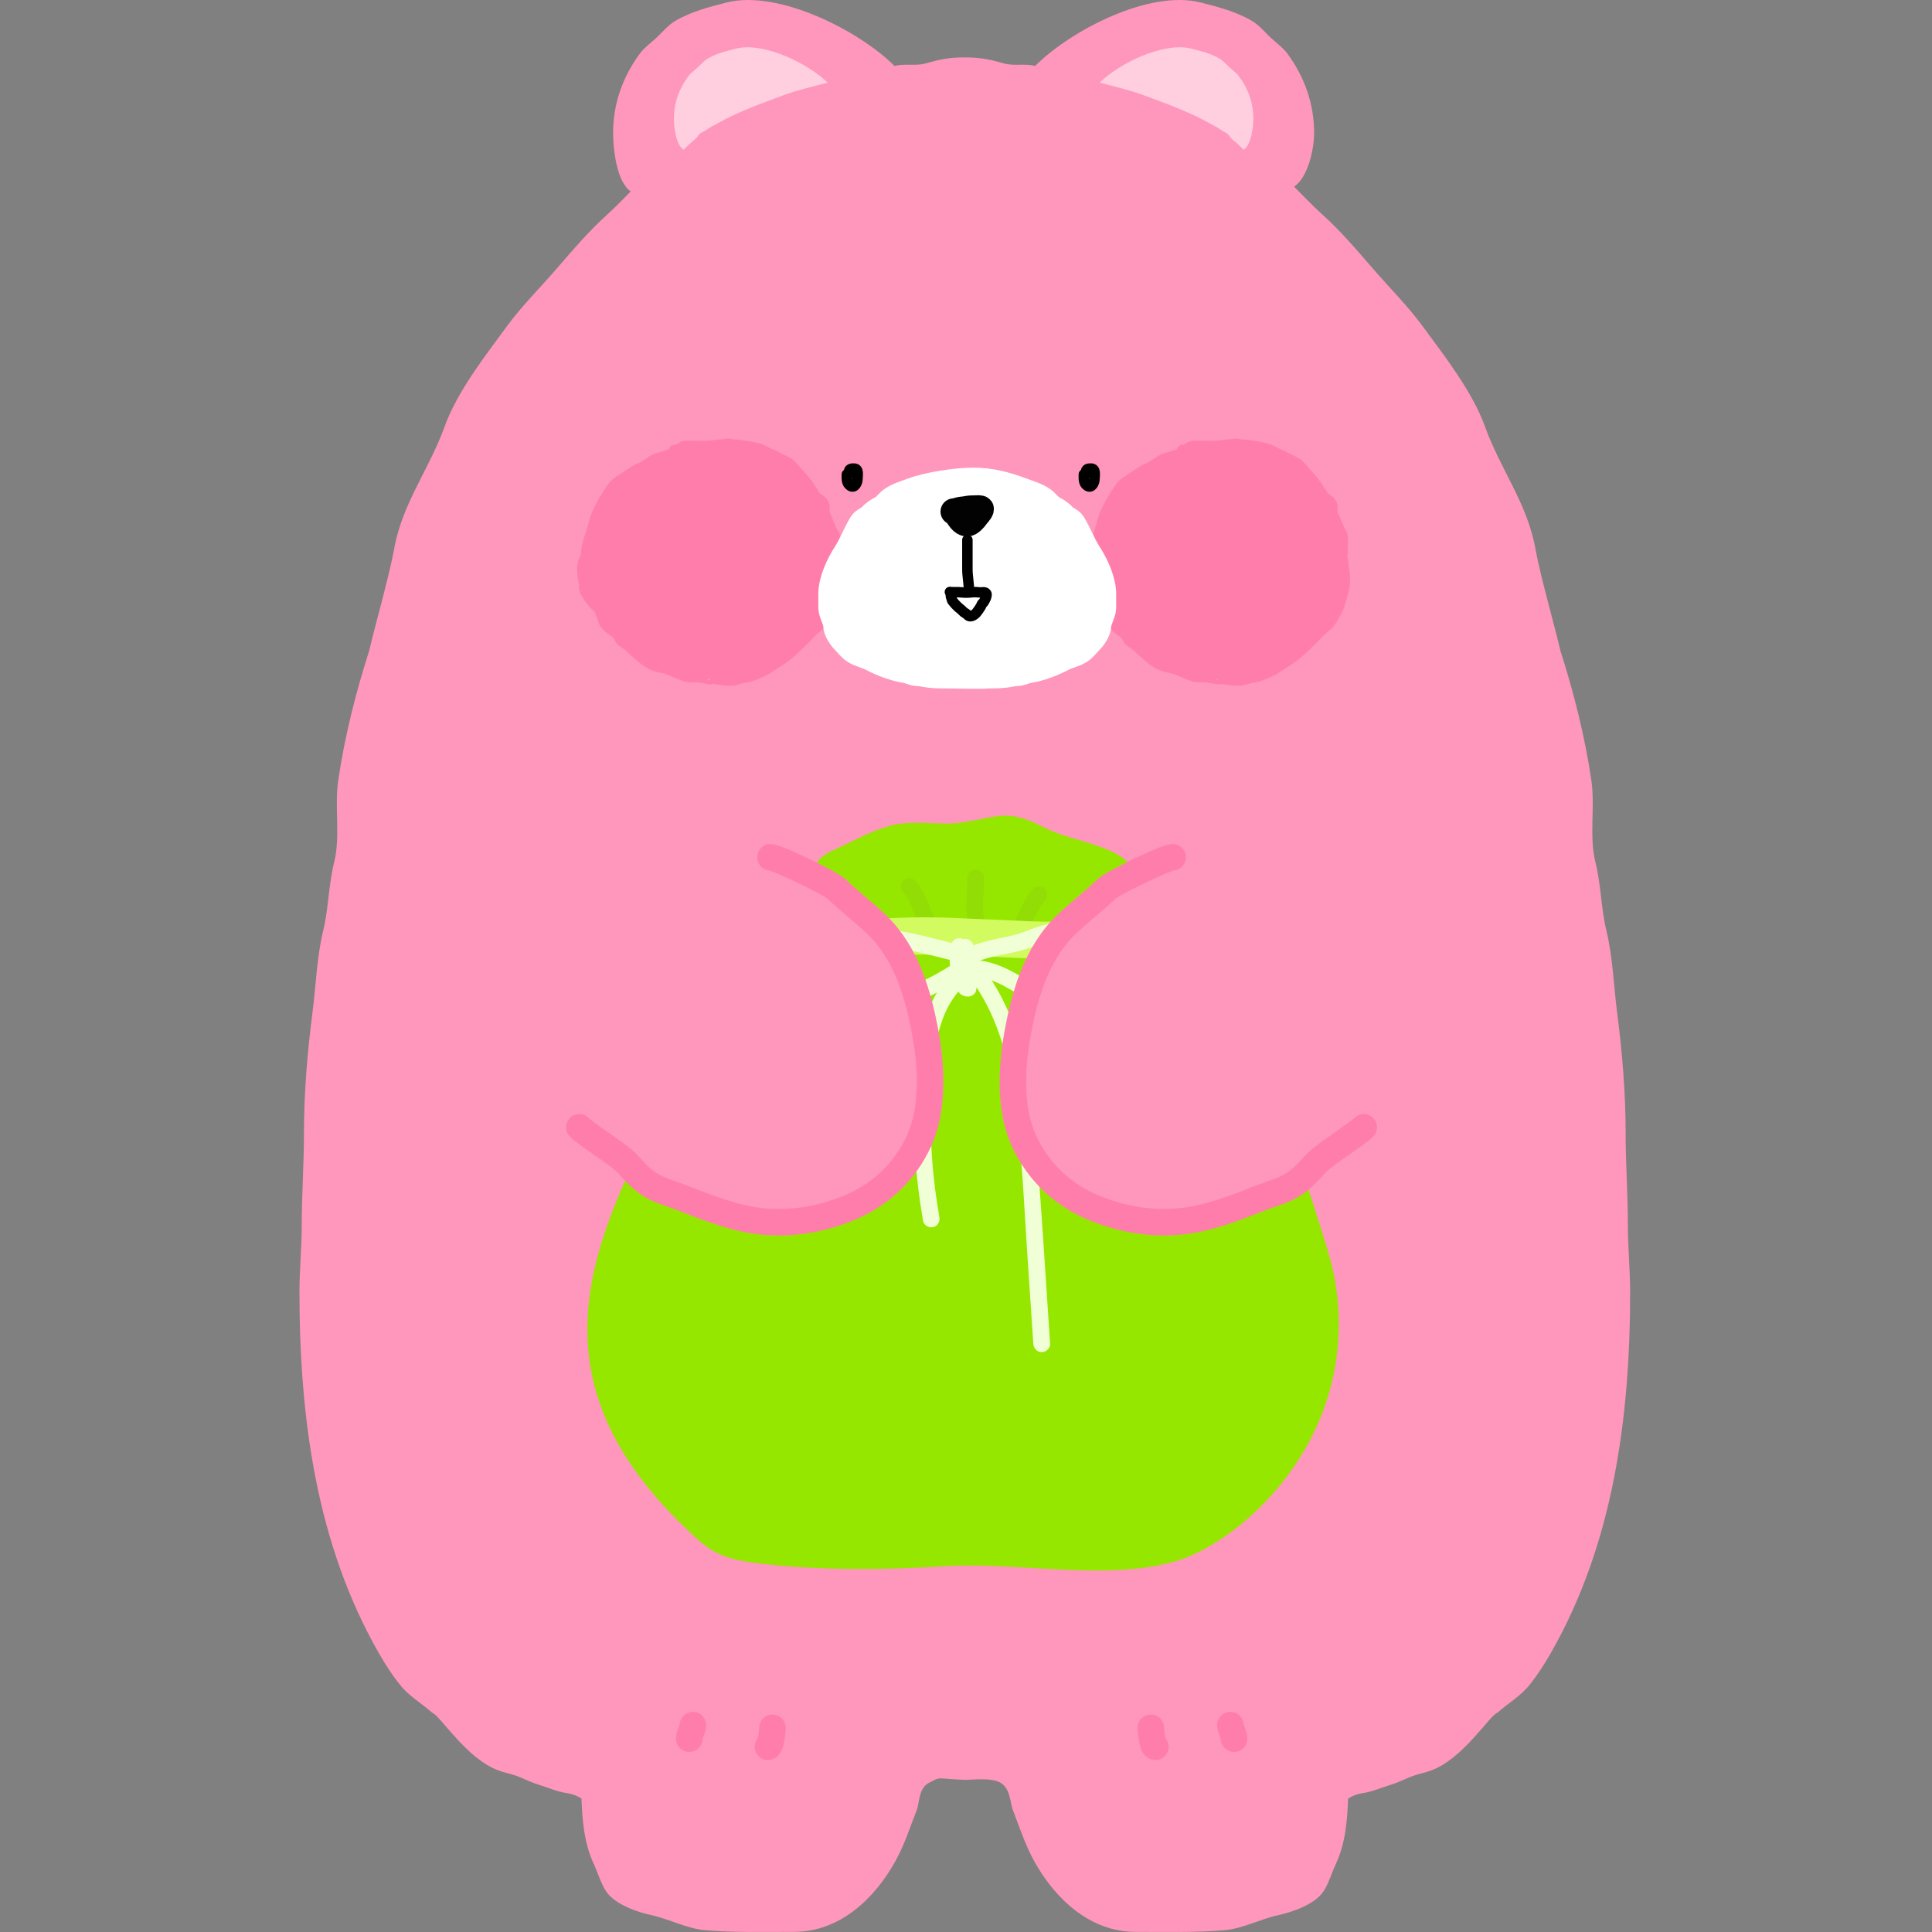 <svg width="200" height="200" viewBox="0 0 200 200" fill="none" xmlns="http://www.w3.org/2000/svg">
<rect x="0" y="0" width="200" height="200" fill="#808080" stroke="none"/>
<path d="M51.604 183.279C48.267 182.051 45.606 177.633 44.739 177.298C43.6 176.285 42.338 175.595 41.376 174.374C40.565 173.347 39.919 172.351 39.267 171.217C32.721 159.834 31 146.687 31 133.726C31 131.576 31.233 129.064 31.233 126.921C31.233 123.697 31.466 120.499 31.466 117.283C31.466 113.156 31.822 108.898 32.346 104.825C32.706 102.024 32.793 99.093 33.458 96.338C34.021 94.007 34.008 91.591 34.596 89.235C35.258 86.589 34.614 83.543 35.011 80.813C35.666 76.295 36.829 71.701 38.219 67.359C38.859 64.609 40.306 59.587 40.803 56.813C41.652 52.085 44.436 48.576 46.022 44.172C47.33 40.538 50.192 36.889 52.451 33.807C54.008 31.685 55.909 29.795 57.634 27.802C59.327 25.845 60.968 23.911 62.901 22.172C63.733 21.423 64.506 20.612 65.294 19.817C63.837 18.846 63.467 15.399 63.467 13.787C63.467 10.761 64.441 7.986 66.24 5.544C66.728 4.882 67.549 4.321 68.146 3.724C68.658 3.213 69.221 2.578 69.841 2.203C71.464 1.222 73.413 0.715 75.214 0.258C80.536 -1.094 88.921 3.15 92.602 6.831C93.643 6.543 94.767 6.866 95.822 6.564C97.246 6.157 98.311 5.927 99.963 5.942C101.549 5.956 102.505 6.157 103.929 6.564C104.985 6.866 106.108 6.543 107.15 6.831C110.831 3.15 118.968 -1.095 124.291 0.257C126.092 0.714 128.04 1.22 129.664 2.202C130.284 2.577 130.847 3.212 131.358 3.723C131.955 4.32 132.777 4.881 133.265 5.543C135.064 7.985 136.038 10.76 136.038 13.786C136.038 15.398 135.42 18.352 133.963 19.323C134.926 20.272 135.846 21.267 136.851 22.172C138.784 23.911 140.424 25.845 142.118 27.802C143.843 29.795 145.744 31.685 147.3 33.807C149.56 36.889 152.421 40.538 153.73 44.172C155.315 48.576 158.1 52.085 158.948 56.813C159.446 59.587 160.892 64.609 161.533 67.359C162.922 71.701 164.085 76.295 164.741 80.813C165.137 83.543 164.494 86.589 165.155 89.235C165.744 91.591 165.731 94.007 166.294 96.338C166.959 99.093 167.046 102.024 167.406 104.825C167.93 108.898 168.286 113.156 168.286 117.283C168.286 120.499 168.519 123.697 168.519 126.921C168.519 129.064 168.752 131.576 168.752 133.726C168.752 146.687 167.03 159.834 160.485 171.217C159.833 172.351 159.187 173.347 158.376 174.374C157.413 175.595 156.152 176.285 155.013 177.298C154.146 177.633 151.484 182.051 148.147 183.279C147.53 183.507 147.072 183.581 146.532 183.756C145.655 184.04 144.854 184.495 143.963 184.762C143.041 185.039 142.097 185.468 141.141 185.61C140.57 185.694 140.034 185.874 139.557 186.192C139.473 188.407 139.293 190.785 138.301 192.921C137.893 193.797 137.533 195.005 137.007 195.794C136.108 197.143 133.813 197.932 132.323 198.256C130.456 198.662 128.648 199.658 126.729 199.818C123.707 200.069 120.582 199.987 117.548 199.987C112.862 199.987 109.25 196.607 107.073 192.689C106.106 190.947 105.54 189.139 104.825 187.3C104.588 186.689 104.6 185.19 103.612 184.57C102.669 183.978 100.494 184.253 99.992 184.253C96.775 184.141 97.544 183.845 96.14 184.57C95.103 185.105 95.164 186.689 94.927 187.3C94.212 189.139 93.646 190.947 92.678 192.689C90.502 196.607 86.889 199.987 82.204 199.987C79.169 199.987 76.045 200.069 73.023 199.818C71.104 199.658 69.296 198.662 67.429 198.256C65.939 197.932 63.644 197.143 62.745 195.794C62.219 195.005 61.858 193.797 61.451 192.921C60.458 190.785 60.279 188.407 60.195 186.192C59.718 185.874 59.181 185.694 58.611 185.61C57.655 185.468 56.711 185.039 55.788 184.762C54.898 184.495 54.096 184.04 53.22 183.756C52.679 183.581 52.221 183.507 51.604 183.279Z" fill="#FF96BB"/>
<path d="M83.629 50.158C83.924 50.585 84.197 51.028 84.481 51.462C84.801 51.63 85.321 52.044 85.346 52.395C85.362 52.623 85.349 52.841 85.316 53.052C85.307 53.111 85.452 53.37 85.484 53.438C85.566 53.614 85.628 53.76 85.683 53.949C85.761 54.211 85.956 54.431 86.001 54.708C86.044 54.974 86.299 55.143 86.377 55.396C86.45 55.631 86.377 57.044 86.38 57.278C86.279 57.461 86.304 57.566 86.365 57.759C86.491 58.153 86.429 58.566 86.532 58.958C86.617 59.283 86.606 59.687 86.621 60.02C86.656 60.793 86.341 61.526 86.17 62.275C85.977 63.12 85.507 63.765 85.055 64.487C84.935 64.68 84.667 64.836 84.498 64.989C84.239 65.224 83.963 65.472 83.729 65.731C83.433 66.059 83.085 66.382 82.766 66.689C82.159 67.274 81.569 67.837 80.859 68.3L79.348 69.288C78.951 69.547 78.577 69.636 78.153 69.833C77.819 69.988 77.388 70.097 77.026 70.147C76.66 70.198 76.31 70.375 75.931 70.423C75.405 70.49 74.79 70.404 74.262 70.316C74.189 70.304 73.835 70.228 73.838 70.24C73.839 70.243 73.614 70.309 73.586 70.307C73.099 70.267 72.621 70.117 72.12 70.091C71.771 70.073 71.276 70.113 70.943 70.011C70.725 69.944 70.519 69.827 70.3 69.753C69.761 69.573 69.266 69.263 68.702 69.153C68.291 69.073 67.924 69.005 67.541 68.831C66.893 68.536 66.32 68.005 65.784 67.534C65.478 67.265 65.187 66.947 64.856 66.711C64.682 66.587 64.427 66.46 64.284 66.301C64.1 66.096 64.116 65.856 63.897 65.665C63.389 65.221 62.941 65.051 62.572 64.487C62.377 64.187 62.159 63.119 61.913 62.864C61.819 62.767 61.679 62.761 61.583 62.657C61.474 62.539 61.393 62.399 61.284 62.28C61.056 62.033 60.889 61.732 60.706 61.452C60.505 61.144 60.432 60.926 60.497 60.573C60.551 60.276 60.431 60.328 60.391 60.037C60.33 59.592 60.239 59.15 60.294 58.695C60.332 58.377 60.387 58.121 60.519 57.834C60.588 57.682 60.712 57.678 60.691 57.501C60.66 57.227 60.718 56.836 60.775 56.566C60.909 55.926 61.161 55.327 61.34 54.702C61.462 54.273 61.565 53.801 61.73 53.392C62.156 52.338 62.744 51.362 63.397 50.43C63.627 50.103 63.877 49.938 64.209 49.721C64.757 49.363 65.299 48.993 65.854 48.646C66.104 48.49 66.399 48.437 66.65 48.273L67.19 47.92C67.489 47.725 67.772 47.479 68.129 47.416C68.519 47.348 68.912 47.185 69.289 47.06C69.486 46.995 69.708 47.006 69.863 46.827C69.919 46.763 69.723 46.639 69.792 46.593C69.882 46.535 70.013 46.652 70.116 46.593C70.36 46.452 70.573 46.241 70.856 46.183C71.037 46.146 71.347 46.149 71.529 46.182C71.696 46.212 71.814 46.139 71.978 46.148C72.189 46.16 72.4 46.196 72.613 46.188C73.028 46.172 73.413 46.18 73.826 46.111C74.097 46.065 74.37 46.037 74.646 46.029C74.905 46.022 75.258 45.907 75.51 45.96C75.943 46.051 76.391 46.053 76.832 46.12C77.437 46.211 78.088 46.299 78.671 46.49C79.085 46.627 79.48 46.896 79.886 47.065C80.013 47.117 80.148 47.138 80.262 47.217C80.798 47.588 81.634 47.779 82.049 48.299C82.555 48.933 83.165 49.487 83.629 50.158Z" fill="#FF7DAB" stroke="#FF7DAB" stroke-width="1.083" stroke-linecap="round"/>
<path d="M136.217 50.158C136.512 50.585 136.785 51.028 137.069 51.462C137.389 51.63 137.909 52.044 137.934 52.395C137.95 52.623 137.937 52.841 137.904 53.052C137.895 53.111 138.04 53.37 138.071 53.438C138.153 53.614 138.215 53.76 138.271 53.949C138.349 54.211 138.544 54.431 138.589 54.708C138.632 54.974 138.887 55.143 138.965 55.396C139.038 55.631 138.965 57.044 138.968 57.278C138.867 57.461 138.892 57.566 138.953 57.759C139.079 58.153 139.017 58.566 139.12 58.958C139.205 59.283 139.194 59.687 139.209 60.02C139.243 60.793 138.929 61.526 138.758 62.275C138.564 63.12 138.094 63.765 137.643 64.487C137.523 64.68 137.254 64.836 137.086 64.989C136.827 65.224 136.55 65.472 136.316 65.731C136.021 66.059 135.673 66.382 135.354 66.689C134.747 67.274 134.157 67.837 133.447 68.3L131.936 69.288C131.538 69.547 131.165 69.636 130.741 69.833C130.406 69.988 129.976 70.097 129.614 70.147C129.248 70.198 128.897 70.375 128.519 70.423C127.993 70.49 127.378 70.404 126.849 70.316C126.777 70.304 126.423 70.228 126.426 70.24C126.427 70.243 126.201 70.309 126.173 70.307C125.686 70.267 125.209 70.117 124.708 70.091C124.359 70.073 123.864 70.113 123.531 70.011C123.313 69.944 123.106 69.827 122.888 69.753C122.349 69.573 121.854 69.263 121.29 69.153C120.879 69.073 120.511 69.005 120.129 68.831C119.481 68.536 118.908 68.005 118.372 67.534C118.066 67.265 117.775 66.947 117.444 66.711C117.27 66.587 117.015 66.46 116.872 66.301C116.688 66.096 116.704 65.856 116.485 65.665C115.977 65.221 115.529 65.051 115.16 64.487C114.965 64.187 114.747 63.119 114.501 62.864C114.407 62.767 114.267 62.761 114.171 62.657C114.062 62.539 113.981 62.399 113.872 62.28C113.644 62.033 113.477 61.732 113.294 61.452C113.093 61.144 113.02 60.926 113.085 60.573C113.139 60.276 113.018 60.328 112.979 60.037C112.918 59.592 112.826 59.15 112.882 58.695C112.92 58.377 112.975 58.121 113.107 57.834C113.176 57.682 113.3 57.678 113.279 57.501C113.248 57.227 113.306 56.836 113.363 56.566C113.497 55.926 113.749 55.327 113.928 54.702C114.05 54.273 114.153 53.801 114.318 53.392C114.744 52.338 115.332 51.362 115.985 50.43C116.215 50.103 116.464 49.938 116.797 49.721C117.345 49.363 117.887 48.993 118.442 48.646C118.692 48.49 118.987 48.437 119.238 48.273L119.778 47.92C120.076 47.725 120.36 47.479 120.716 47.416C121.107 47.348 121.499 47.185 121.877 47.06C122.074 46.995 122.296 47.006 122.451 46.827C122.506 46.763 122.311 46.639 122.38 46.593C122.47 46.535 122.601 46.652 122.704 46.593C122.948 46.452 123.161 46.241 123.444 46.183C123.625 46.146 123.935 46.149 124.117 46.182C124.284 46.212 124.402 46.139 124.566 46.148C124.777 46.16 124.988 46.196 125.201 46.188C125.615 46.172 126.001 46.18 126.413 46.111C126.685 46.065 126.958 46.037 127.234 46.029C127.493 46.022 127.846 45.907 128.098 45.96C128.531 46.051 128.978 46.053 129.42 46.12C130.025 46.211 130.675 46.299 131.258 46.49C131.673 46.627 132.068 46.896 132.474 47.065C132.601 47.117 132.736 47.138 132.85 47.217C133.386 47.588 134.222 47.779 134.637 48.299C135.143 48.933 135.753 49.487 136.217 50.158Z" fill="#FF7DAB" stroke="#FF7DAB" stroke-width="1.083" stroke-linecap="round"/>
<path d="M112.817 66.346C113.169 65.995 113.671 65.264 113.671 64.749C113.671 64.255 114.174 63.423 114.174 62.946V61.499C114.174 60.121 113.413 58.471 112.676 57.333C112.049 56.364 111.645 55.248 111.048 54.253C110.815 53.864 110.298 53.752 110.013 53.418C109.744 53.103 109.343 52.867 108.978 52.675C108.555 52.451 108.308 52.007 107.892 51.73C107.256 51.305 106.562 51.114 105.852 50.846C104.209 50.224 102.558 49.78 100.787 49.78C99.016 49.78 96.049 50.224 94.406 50.846C93.696 51.114 93.003 51.305 92.366 51.73C91.951 52.007 91.704 52.451 91.281 52.675C90.915 52.867 90.515 53.103 90.245 53.418C89.961 53.752 89.443 53.864 89.21 54.253C88.613 55.248 88.209 56.364 87.582 57.333C86.845 58.471 86.085 60.121 86.085 61.499V62.946C86.085 63.423 86.588 64.255 86.588 64.749C86.588 65.264 87.09 65.995 87.441 66.346C87.781 66.686 88.072 67.103 88.485 67.363C89.015 67.697 89.668 67.81 90.223 68.098C91.326 68.67 92.531 69.141 93.759 69.342C94.19 69.412 94.538 69.636 94.984 69.65C95.388 69.663 95.787 69.771 96.187 69.818C96.818 69.893 97.433 69.896 98.07 69.896C98.368 69.896 102.067 69.978 102.188 69.896C102.826 69.896 103.441 69.893 104.071 69.818C104.471 69.771 104.871 69.663 105.274 69.65C105.72 69.636 106.069 69.412 106.5 69.342C107.727 69.141 108.932 68.67 110.035 68.098C110.591 67.81 111.244 67.697 111.773 67.363C112.187 67.103 112.478 66.686 112.817 66.346Z" fill="white" stroke="white" stroke-width="2.744" stroke-linecap="round"/>
<path d="M98.733 52.961C98.924 52.951 99.101 52.88 99.283 52.833C99.525 52.77 99.775 52.778 100.016 52.725C100.33 52.657 100.686 52.647 101.008 52.647C101.1 52.647 101.556 52.599 101.52 52.711C101.423 53.014 101.185 53.197 101.014 53.444C100.838 53.698 100.419 54.165 100.121 54.165C99.622 54.165 99.296 53.543 99.047 53.17" stroke="#020202" stroke-width="2.744" stroke-linecap="round"/>
<path d="M87.665 49.108C87.665 49.54 87.617 50.031 88.016 50.287C88.498 50.597 88.769 49.931 88.769 49.562C88.769 49.17 88.93 48.506 88.395 48.506C87.952 48.506 87.866 48.6 87.866 49.058" stroke="black" stroke-width="1.083" stroke-linecap="round"/>
<path d="M112.2 49.108C112.2 49.54 112.152 50.031 112.551 50.287C113.033 50.597 113.304 49.931 113.304 49.562C113.304 49.17 113.465 48.506 112.93 48.506C112.487 48.506 112.401 48.6 112.401 49.058" stroke="black" stroke-width="1.083" stroke-linecap="round"/>
<path d="M100.144 55.895C100.144 56.9 100.144 57.905 100.144 58.91C100.144 59.679 100.312 60.429 100.312 61.205" stroke="black" stroke-width="1.083" stroke-linecap="round"/>
<path d="M81.101 9.862C82.595 9.309 84.126 8.972 85.677 8.553C83.667 6.582 79.087 4.31 76.18 5.034C75.196 5.279 74.132 5.55 73.245 6.075C72.907 6.276 72.599 6.616 72.32 6.89C71.994 7.209 71.545 7.51 71.278 7.864C70.296 9.171 69.764 10.657 69.764 12.277C69.764 13.14 69.966 14.985 70.762 15.505C71.144 15.127 71.532 14.756 71.954 14.419C72.164 14.253 72.254 13.997 72.464 13.83C72.671 13.664 72.938 13.591 73.151 13.428C73.486 13.173 73.834 13.023 74.196 12.818C76.379 11.582 78.754 10.731 81.101 9.862Z" fill="#FFCFE0"/>
<path d="M118.408 9.862C116.914 9.309 115.383 8.972 113.832 8.553C115.842 6.582 120.422 4.31 123.329 5.034C124.312 5.279 125.377 5.55 126.263 6.075C126.602 6.276 126.91 6.616 127.189 6.89C127.515 7.209 127.964 7.51 128.23 7.864C129.213 9.171 129.745 10.657 129.745 12.277C129.745 13.14 129.543 14.985 128.747 15.505C128.365 15.127 127.976 14.756 127.554 14.419C127.345 14.253 127.255 13.997 127.045 13.83C126.838 13.664 126.571 13.591 126.357 13.428C126.023 13.173 125.674 13.023 125.313 12.818C123.129 11.582 120.755 10.731 118.408 9.862Z" fill="#FFCFE0"/>
<path d="M71.728 178.585C71.701 179.075 71.353 179.506 71.353 179.989" stroke="#FF7DAB" stroke-width="2.744" stroke-linecap="round"/>
<path d="M79.964 178.865C79.964 179.137 79.803 180.831 79.496 180.831" stroke="#FF7DAB" stroke-width="2.744" stroke-linecap="round"/>
<path d="M127.372 178.585C127.399 179.075 127.746 179.506 127.746 179.989" stroke="#FF7DAB" stroke-width="2.744" stroke-linecap="round"/>
<path d="M119.136 178.865C119.136 179.137 119.297 180.831 119.604 180.831" stroke="#FF7DAB" stroke-width="2.744" stroke-linecap="round"/>
<path d="M98.332 61.281L98.406 60.744C98.145 60.709 97.896 60.866 97.816 61.117C97.737 61.369 97.85 61.641 98.084 61.762L98.332 61.281ZM99.526 61.322L99.469 61.86L99.526 61.322ZM100.657 61.306L100.726 61.843L100.657 61.306ZM101.493 61.332L101.516 60.791L101.493 61.332ZM102.029 61.373L102.362 60.946L102.029 61.373ZM101.91 62.19L101.418 61.963L101.91 62.19ZM101.723 62.445L101.381 62.026L101.723 62.445ZM101.53 62.783L102.001 63.05L101.53 62.783ZM101.114 63.386L101.544 63.715L101.114 63.386ZM100.214 63.704L100.573 63.299L100.214 63.704ZM99.885 63.446L99.637 63.927L99.885 63.446ZM99.407 63.032L99.721 62.591L99.407 63.032ZM98.946 62.615L99.337 62.24L98.946 62.615ZM98.6 62.202L98.162 62.522L98.6 62.202ZM98.46 61.822L97.978 62.069L98.46 61.822ZM98.259 61.817C98.502 61.85 98.737 61.849 98.934 61.847C99.143 61.846 99.308 61.843 99.469 61.86L99.582 60.783C99.347 60.758 99.114 60.763 98.924 60.764C98.723 60.766 98.561 60.766 98.406 60.744L98.259 61.817ZM99.469 61.86C99.884 61.904 100.317 61.895 100.726 61.843L100.588 60.769C100.257 60.811 99.908 60.817 99.582 60.783L99.469 61.86ZM100.726 61.843C100.813 61.832 100.912 61.833 101.039 61.841C101.14 61.848 101.33 61.867 101.469 61.873L101.516 60.791C101.379 60.785 101.289 60.773 101.112 60.761C100.959 60.75 100.779 60.744 100.588 60.769L100.726 61.843ZM101.469 61.873C101.549 61.876 101.627 61.869 101.671 61.865C101.728 61.859 101.757 61.856 101.788 61.855C101.817 61.854 101.82 61.856 101.808 61.854C101.793 61.851 101.747 61.84 101.696 61.8L102.362 60.946C102.128 60.764 101.857 60.768 101.743 60.773C101.676 60.776 101.607 60.783 101.571 60.786C101.522 60.791 101.513 60.791 101.516 60.791L101.469 61.873ZM101.696 61.8C101.703 61.806 101.678 61.788 101.65 61.745C101.635 61.722 101.621 61.694 101.61 61.663C101.599 61.631 101.594 61.602 101.591 61.577C101.587 61.534 101.593 61.508 101.59 61.528C101.589 61.537 101.587 61.547 101.583 61.568C101.58 61.587 101.576 61.611 101.571 61.639L102.641 61.806C102.644 61.791 102.646 61.776 102.65 61.757C102.653 61.741 102.657 61.717 102.66 61.694C102.667 61.65 102.679 61.568 102.669 61.472C102.645 61.22 102.5 61.054 102.362 60.946L101.696 61.8ZM101.571 61.639C101.569 61.656 101.563 61.677 101.54 61.724C101.526 61.752 101.512 61.778 101.49 61.82C101.469 61.859 101.444 61.908 101.418 61.963L102.401 62.417C102.414 62.391 102.428 62.363 102.447 62.327C102.464 62.295 102.489 62.248 102.512 62.202C102.561 62.101 102.616 61.971 102.641 61.806L101.571 61.639ZM101.418 61.963C101.412 61.976 101.402 61.995 101.389 62.013C101.383 62.021 101.378 62.027 101.375 62.03C101.372 62.034 101.373 62.031 101.381 62.026L102.066 62.864C102.224 62.735 102.339 62.552 102.401 62.417L101.418 61.963ZM101.381 62.026C101.231 62.147 101.157 62.296 101.12 62.378C101.103 62.415 101.082 62.465 101.075 62.481C101.07 62.493 101.066 62.501 101.064 62.508C101.061 62.514 101.059 62.516 101.059 62.516L102.001 63.05C102.032 62.995 102.055 62.944 102.071 62.908C102.078 62.892 102.086 62.871 102.091 62.86C102.097 62.846 102.101 62.837 102.105 62.828C102.122 62.79 102.113 62.826 102.066 62.864L101.381 62.026ZM101.059 62.516C100.956 62.699 100.837 62.856 100.683 63.058L101.544 63.715C101.694 63.518 101.856 63.306 102.001 63.05L101.059 62.516ZM100.683 63.058C100.662 63.086 100.627 63.123 100.583 63.16C100.54 63.197 100.498 63.224 100.465 63.24C100.429 63.257 100.426 63.25 100.45 63.251C100.464 63.251 100.486 63.253 100.511 63.263C100.537 63.272 100.558 63.286 100.573 63.299L99.854 64.109C100.23 64.442 100.677 64.338 100.928 64.219C101.186 64.097 101.407 63.895 101.544 63.715L100.683 63.058ZM100.573 63.299C100.514 63.246 100.341 63.071 100.134 62.965L99.637 63.927C99.686 63.953 99.71 63.981 99.854 64.109L100.573 63.299ZM100.134 62.965C100.125 62.96 100.101 62.944 100.027 62.869C99.972 62.813 99.856 62.687 99.721 62.591L99.093 63.474C99.13 63.499 99.16 63.532 99.255 63.629C99.331 63.706 99.46 63.836 99.637 63.927L100.134 62.965ZM99.721 62.591C99.608 62.51 99.467 62.376 99.337 62.24L98.555 62.989C98.693 63.134 98.892 63.331 99.093 63.474L99.721 62.591ZM99.337 62.24C99.235 62.134 99.123 62.001 99.037 61.883L98.162 62.522C98.279 62.681 98.422 62.85 98.555 62.989L99.337 62.24ZM99.037 61.883C99.06 61.915 99.061 61.94 99.047 61.882C99.042 61.865 99.029 61.811 99.016 61.766C99.001 61.714 98.979 61.647 98.942 61.575L97.978 62.069C97.974 62.061 97.972 62.048 97.996 62.147C98.015 62.22 98.054 62.373 98.162 62.522L99.037 61.883ZM98.942 61.575C98.96 61.611 98.969 61.639 98.973 61.652C98.977 61.666 98.979 61.676 98.979 61.678C98.98 61.681 98.979 61.675 98.977 61.656C98.975 61.636 98.973 61.615 98.97 61.584C98.968 61.556 98.965 61.522 98.961 61.486C98.955 61.421 98.942 61.322 98.914 61.224C98.899 61.175 98.874 61.106 98.831 61.035C98.788 60.965 98.711 60.867 98.581 60.8L98.084 61.762C97.983 61.71 97.93 61.637 97.907 61.6C97.884 61.562 97.876 61.535 97.875 61.532C97.874 61.529 97.879 61.545 97.884 61.598C97.886 61.621 97.889 61.645 97.891 61.674C97.893 61.7 97.896 61.733 97.899 61.765C97.902 61.795 97.907 61.835 97.914 61.876C97.918 61.897 97.924 61.924 97.933 61.953C97.941 61.981 97.954 62.023 97.978 62.069L98.942 61.575Z" fill="black"/>
<g clip-path="url(#clip0_1475_24619)">
<path d="M136.514 126.45C135.517 123.279 134.76 120.849 133.56 117.827C132.374 114.842 130.052 111.701 127.889 109.354C125.687 106.964 123.119 104.886 120.524 102.951C119.657 102.306 118.411 101.618 117.531 100.993C116.939 100.574 116.687 100.245 116.046 99.883C115.83 99.76 114.328 97.988 114.345 97.706C114.414 96.589 115.308 94.577 116.099 93.899C116.747 93.344 117.185 92.393 117.401 91.579C117.783 90.133 116.793 89.052 115.604 88.411C113.225 87.131 110.414 86.855 108.003 85.612C106.554 84.864 105.092 84.289 103.438 84.472C101.604 84.674 99.85 85.273 97.986 85.256C95.969 85.24 93.916 84.957 91.946 85.535C89.873 86.144 88.079 87.204 86.106 88.088C84.654 88.74 83.966 89.757 84.335 91.2C84.767 92.892 86.823 94.867 87.604 96.539H87.574C87.342 97.499 88.186 98.168 87.222 98.37L86.92 98.503C83.442 99.364 78.604 102.506 76.329 105.065C72.133 109.783 68.874 113.629 66.04 119.416C59.492 132.786 57.017 144.923 71.133 158.346C72.043 159.211 72.953 160.098 74.063 160.68C75.465 161.415 77.063 161.667 78.634 161.85C85.119 162.611 91.508 162.522 98.003 162.126C105.431 161.677 114.544 163.718 121.763 161.598C128.245 159.693 139.999 149.594 138.451 134.372C138.261 132.504 137.956 131.157 137.414 129.356C137.125 128.395 136.829 127.424 136.52 126.447L136.514 126.45Z" fill="#96E700"/>
<path d="M106.523 96.426C106.57 96.29 106.62 96.157 106.669 96.024C106.719 95.891 106.772 95.758 106.829 95.625C106.849 95.578 106.869 95.532 106.889 95.482C106.945 95.346 106.802 95.685 106.865 95.538C106.905 95.445 106.945 95.356 106.985 95.263C107.158 94.877 107.344 94.498 107.553 94.129C107.659 93.939 107.776 93.753 107.899 93.57C107.925 93.534 107.949 93.497 107.975 93.461C108.015 93.404 108.158 93.245 107.972 93.461C108.035 93.388 108.095 93.311 108.161 93.238C108.467 92.902 108.517 92.337 108.161 92.011C107.829 91.706 107.261 91.652 106.935 92.011C106.311 92.703 105.869 93.544 105.49 94.388C105.261 94.903 105.038 95.429 104.856 95.964C104.709 96.393 105.025 96.931 105.46 97.031C105.942 97.141 106.37 96.885 106.527 96.426H106.523Z" fill="#92DD05"/>
<path d="M93.505 92.386C93.561 92.439 93.615 92.496 93.668 92.552C93.698 92.586 93.724 92.619 93.751 92.649C93.827 92.735 93.724 92.626 93.708 92.596C93.784 92.735 93.89 92.865 93.97 93.005C94.05 93.144 94.113 93.281 94.179 93.423C94.196 93.463 94.216 93.503 94.233 93.543C94.279 93.65 94.219 93.516 94.206 93.48C94.236 93.563 94.272 93.643 94.306 93.726C94.568 94.391 94.807 95.072 95.186 95.681C95.429 96.066 95.97 96.252 96.372 95.993C96.774 95.734 96.94 95.219 96.684 94.806C96.595 94.663 96.512 94.517 96.439 94.364C96.402 94.291 96.369 94.221 96.335 94.148C96.316 94.108 96.299 94.068 96.282 94.025C96.229 93.899 96.282 93.989 96.296 94.062C96.259 93.902 96.166 93.743 96.106 93.59C96.046 93.437 95.983 93.274 95.92 93.118C95.628 92.403 95.299 91.705 94.734 91.16C94.409 90.844 93.827 90.811 93.508 91.16C93.189 91.509 93.159 92.05 93.508 92.386H93.505Z" fill="#92DD05"/>
<path d="M100.126 90.867C100.126 92.32 99.94 93.796 100.126 95.245C100.156 95.485 100.202 95.681 100.378 95.86C100.528 96.01 100.777 96.123 100.993 96.113C101.411 96.093 101.923 95.727 101.86 95.245C101.674 93.799 101.86 92.32 101.86 90.867C101.86 90.412 101.461 89.98 100.993 90C100.524 90.02 100.126 90.382 100.126 90.867Z" fill="#92DD05"/>
<path d="M85.559 97.92C88.392 97.082 91.213 97.012 94.439 96.882C97.023 96.779 99.917 97.052 102.505 97.115C103.788 97.145 105.067 97.218 106.346 97.291C108.993 97.441 111.724 97.095 116.239 98.249" fill="#F1FFD7"/>
<path d="M86.07 99.781C86.575 99.634 87.087 99.505 87.605 99.398C87.838 99.352 88.07 99.305 88.306 99.265C88.399 99.249 88.492 99.232 88.588 99.219C88.698 99.202 89.339 99.086 88.781 99.186C89.778 99.006 90.821 98.979 91.828 98.926C94.02 98.81 96.2 98.767 98.392 98.866C100.615 98.966 102.844 99.036 105.067 99.152C106.638 99.235 108.206 99.252 109.777 99.295C110.704 99.319 111.628 99.378 112.548 99.485L112.674 99.501C112.887 99.528 112.844 99.521 112.548 99.481C112.691 99.471 112.87 99.528 113.013 99.551C113.292 99.594 113.568 99.641 113.844 99.694C114.475 99.814 115.103 99.953 115.724 100.113C116.701 100.359 117.864 99.797 118.096 98.763C118.329 97.73 117.794 96.653 116.747 96.39C114.714 95.878 112.628 95.562 110.532 95.462C109.03 95.393 107.522 95.429 106.02 95.346C103.734 95.22 101.449 95.157 99.163 95.043C96.934 94.934 94.728 94.934 92.499 95.034C89.994 95.147 87.459 95.356 85.04 96.061C84.073 96.343 83.369 97.434 83.691 98.434C84.014 99.435 85.027 100.086 86.064 99.784L86.07 99.781Z" fill="#D2FB60"/>
<path d="M98.799 97.693C96.6 97.144 94.388 96.509 92.135 96.224C90.806 96.054 89.517 96.2 88.208 96.45C87.534 96.579 86.833 96.769 86.281 97.188C85.73 97.606 85.265 98.208 84.863 98.796C84.178 99.797 83.893 100.901 83.803 102.097C83.743 102.882 83.783 103.62 84.152 104.338C84.494 104.999 85.162 105.415 85.829 105.688C87.238 106.266 88.71 105.963 90.085 105.452C91.686 104.857 93.334 104.371 94.912 103.716C96.49 103.061 98.105 102.23 99.583 101.263C100.514 100.655 99.647 99.152 98.706 99.764C97.544 100.522 96.328 101.197 95.062 101.772C93.796 102.347 92.52 102.719 91.231 103.168C90.075 103.57 88.886 104.232 87.64 104.278C87.065 104.298 86.487 104.165 86.002 103.843C85.557 103.543 85.481 103.051 85.507 102.546C85.557 101.569 85.703 100.711 86.205 99.91C86.491 99.455 86.839 98.946 87.265 98.61C87.66 98.298 88.218 98.208 88.703 98.118C89.005 98.062 89.311 98.009 89.617 97.962C89.713 97.949 89.833 97.935 89.657 97.955C89.716 97.949 89.773 97.942 89.833 97.935C89.976 97.919 90.118 97.906 90.261 97.895C90.809 97.859 91.361 97.876 91.909 97.935C91.946 97.939 92.205 97.972 92.092 97.955C91.986 97.942 92.235 97.975 92.288 97.985C92.487 98.015 92.69 98.052 92.889 98.088C93.348 98.175 93.806 98.271 94.261 98.378C95.627 98.687 96.986 99.032 98.341 99.371C99.424 99.641 99.886 97.969 98.803 97.699L98.799 97.693Z" fill="#F1FFD7"/>
<path d="M98.422 97.996C98.383 98.326 98.386 98.648 98.376 98.977C98.376 99.014 98.369 99.057 98.376 99.093C98.349 98.881 98.419 98.808 98.389 98.96C98.369 99.053 98.349 99.147 98.333 99.24C98.283 99.522 98.32 99.798 98.359 100.081C98.403 100.39 98.482 100.656 98.595 100.948C98.615 101.002 98.635 101.055 98.658 101.105C98.725 101.251 98.642 100.975 98.648 100.942C98.632 101.041 98.635 101.154 98.635 101.254C98.632 101.513 98.751 101.856 98.954 102.045C99.03 102.115 98.858 101.769 98.904 101.912C98.924 101.976 98.947 102.035 98.971 102.099C99.017 102.228 99.067 102.358 99.133 102.478C99.207 102.607 99.286 102.773 99.396 102.873C99.565 103.029 99.761 103.092 99.974 103.142C100.396 103.242 100.957 103.013 101.04 102.537C101.077 102.315 101.13 102.102 101.177 101.882C101.213 101.706 101.22 101.527 101.206 101.347C101.19 101.135 101.16 101.55 101.18 101.46C101.196 101.387 101.206 101.311 101.223 101.234C101.273 100.965 101.266 100.712 101.256 100.44C101.25 100.277 101.256 100.084 101.206 99.928C101.17 99.815 101.12 99.705 101.074 99.592V100.054C101.137 99.818 101.223 99.585 101.19 99.336C101.16 99.107 101.024 98.881 100.921 98.671L101.04 99.11C101.04 98.851 101.047 98.608 100.947 98.362C100.878 98.186 100.821 98.01 100.765 97.83C100.632 97.398 100.153 97.076 99.698 97.225C99.243 97.375 98.947 97.827 99.094 98.292C99.13 98.409 99.163 98.528 99.203 98.641C99.226 98.704 99.253 98.764 99.276 98.824C99.293 98.864 99.306 98.914 99.329 98.951C99.386 99.047 99.316 98.648 99.306 98.764C99.286 99.03 99.316 99.306 99.426 99.546C99.479 99.662 99.535 99.775 99.592 99.888L99.505 99.22C99.472 99.343 99.432 99.462 99.406 99.585C99.343 99.861 99.403 100.094 99.515 100.337C99.612 100.539 99.509 100.018 99.515 100.257C99.515 100.333 99.522 100.413 99.525 100.49C99.532 100.613 99.522 100.746 99.539 100.865C99.559 101.005 99.592 100.576 99.565 100.692C99.559 100.726 99.552 100.756 99.549 100.789C99.535 100.865 99.519 100.942 99.505 101.015C99.476 101.194 99.456 101.4 99.479 101.587C99.496 101.726 99.539 101.301 99.505 101.414C99.496 101.444 99.489 101.477 99.482 101.51C99.466 101.587 99.442 101.66 99.429 101.736C99.406 101.846 99.389 101.959 99.369 102.069L100.436 101.464L100.24 101.417L100.758 101.816C100.711 101.736 100.672 101.63 100.608 101.56C100.575 101.523 100.718 101.849 100.662 101.683C100.642 101.62 100.615 101.557 100.595 101.494C100.509 101.254 100.393 101.075 100.25 100.869L100.369 101.307C100.379 101.108 100.412 100.879 100.353 100.682C100.313 100.559 100.256 100.44 100.21 100.317C100.163 100.194 100.11 100.064 100.084 99.934C100.064 99.841 100.057 99.745 100.04 99.652C100.017 99.492 100.067 99.938 100.064 99.818C100.064 99.781 100.057 99.745 100.057 99.712C100.05 99.639 100.06 99.542 100.04 99.472C100.08 99.602 99.987 99.785 100.024 99.622C100.034 99.572 100.044 99.519 100.054 99.469C100.097 99.26 100.117 99.053 100.12 98.841C100.127 98.552 100.13 98.272 100.163 97.987C100.216 97.534 99.728 97.099 99.296 97.119C98.781 97.142 98.486 97.501 98.429 97.987L98.422 97.996Z" fill="#F1FFD7"/>
<path d="M100.764 99.739C101.926 99.147 103.222 98.938 104.488 98.679C105.159 98.542 105.83 98.389 106.478 98.163C107.079 97.954 107.64 97.675 108.258 97.505C108.876 97.336 109.441 97.233 110.046 97.169C110.607 97.106 111.238 97.003 111.8 97.083C112.361 97.163 112.88 97.439 113.328 97.758C113.414 97.818 113.494 97.881 113.574 97.951C113.611 97.981 113.826 98.163 113.68 98.031C113.737 98.08 113.777 98.197 113.71 98.047C113.753 98.144 113.777 98.247 113.807 98.346C114.175 99.576 114.405 100.876 114.431 102.166C114.441 102.701 114.385 103.253 114.082 103.708C113.807 104.124 113.365 104.267 112.88 104.29C110.916 104.38 109.109 103.226 107.464 102.189C105.451 100.919 103.368 99.513 100.92 99.387C99.803 99.33 99.807 101.066 100.92 101.122C103.062 101.235 105.039 102.718 106.843 103.845C108.83 105.088 111.109 106.361 113.544 105.952C115.066 105.696 115.956 104.393 116.129 102.934C116.218 102.192 116.129 101.454 116.039 100.716C115.949 99.978 115.856 99.167 115.644 98.419C115.507 97.937 115.388 97.415 115.072 97.017C114.694 96.535 114.119 96.156 113.574 95.883C112.923 95.557 112.205 95.325 111.471 95.331C110.737 95.338 110.036 95.428 109.328 95.527C108.571 95.637 107.81 95.793 107.092 96.062C106.312 96.358 105.567 96.664 104.747 96.854C103.092 97.239 101.431 97.462 99.896 98.243C99.478 98.456 99.358 99.044 99.584 99.43C99.833 99.856 100.352 99.955 100.77 99.743L100.764 99.739Z" fill="#F1FFD7"/>
<path d="M97.237 125.955C96.586 122.278 96.287 118.545 96.337 114.812C96.377 111.697 96.507 108.432 97.59 105.477C98.124 104.015 98.972 102.701 100.168 101.698C100.526 101.395 100.48 100.78 100.168 100.471C99.812 100.115 99.301 100.168 98.942 100.471C96.537 102.489 95.487 105.61 95.041 108.625C94.5 112.302 94.487 116.095 94.746 119.798C94.902 122.015 95.178 124.226 95.566 126.417C95.65 126.879 96.211 127.138 96.633 127.022C97.118 126.889 97.321 126.417 97.237 125.955Z" fill="#F1FFD7"/>
<path d="M100.285 101.107C103.132 104.71 104.342 109.298 105.006 113.762C105.783 118.998 105.983 124.333 106.335 129.612C106.548 132.777 106.757 135.942 106.969 139.106C106.999 139.575 107.345 139.974 107.837 139.974C108.282 139.974 108.737 139.575 108.704 139.106C108.318 133.359 107.963 127.611 107.541 121.867C107.175 116.897 106.817 111.804 105.262 107.037C104.418 104.448 103.202 102.024 101.511 99.883C101.219 99.514 100.588 99.578 100.285 99.883C99.923 100.246 99.993 100.741 100.285 101.11V101.107Z" fill="#F1FFD7"/>
</g>
<path d="M114.619 91.961C115.151 91.452 115.808 90.67 116.594 90.624L134.1 82.83L143.618 114.453L138.811 118.209C137.98 119.04 137.021 119.55 136.219 120.441C135.555 121.178 134.926 121.896 134.1 122.468C133.016 123.218 131.88 123.479 130.665 123.949C127.903 125.015 125.091 126.175 122.138 126.448C119.183 126.722 116.323 126.253 113.55 125.162C110.114 123.811 107.486 121.389 105.969 118.035C104.517 114.824 104.701 110.58 105.301 107.204C106.04 103.042 107.291 98.661 110.402 95.695C111.761 94.399 113.269 93.252 114.619 91.961Z" fill="#FF96BB"/>
<path d="M121.38 88.746C120.593 88.792 115.151 91.452 114.619 91.96C113.269 93.252 111.761 94.398 110.402 95.694C107.291 98.66 106.04 103.042 105.301 107.203C104.701 110.579 104.517 114.823 105.969 118.034C107.486 121.388 110.114 123.811 113.55 125.162C116.323 126.252 119.183 126.721 122.138 126.448C125.091 126.174 127.903 125.015 130.665 123.948C131.88 123.479 133.016 123.217 134.1 122.467C134.926 121.895 135.555 121.178 136.219 120.441C137.021 119.549 140.339 117.527 141.17 116.697" stroke="#FF7DAB" stroke-width="2.744" stroke-linecap="round"/>
<path d="M86.52 91.961C85.989 91.452 85.332 90.67 84.546 90.624L67.04 82.83L57.522 114.453L62.329 118.209C63.16 119.04 64.118 119.55 64.921 120.441C65.584 121.178 66.214 121.896 67.04 122.468C68.123 123.218 69.26 123.479 70.475 123.949C73.236 125.015 76.049 126.175 79.002 126.448C81.957 126.722 84.817 126.253 87.59 125.162C91.025 123.811 93.653 121.389 95.171 118.035C96.623 114.824 96.439 110.58 95.839 107.204C95.1 103.042 93.848 98.661 90.737 95.695C89.378 94.399 87.871 93.252 86.52 91.961Z" fill="#FF96BB"/>
<path d="M79.76 88.746C80.546 88.792 85.989 91.452 86.52 91.96C87.871 93.252 89.378 94.398 90.737 95.694C93.848 98.66 95.1 103.042 95.839 107.203C96.439 110.579 96.623 114.823 95.171 118.034C93.653 121.388 91.025 123.811 87.59 125.162C84.817 126.252 81.957 126.721 79.002 126.448C76.049 126.174 73.236 125.015 70.475 123.948C69.26 123.479 68.123 123.217 67.04 122.467C66.214 121.895 65.584 121.178 64.921 120.441C64.118 119.549 60.801 117.527 59.97 116.697" stroke="#FF7DAB" stroke-width="2.744" stroke-linecap="round"/>
<defs>
<clipPath id="clip0_1475_24619">
<rect width="77.779" height="78.146" fill="white" transform="translate(60.805 84.439)"/>
</clipPath>
</defs>
</svg>
